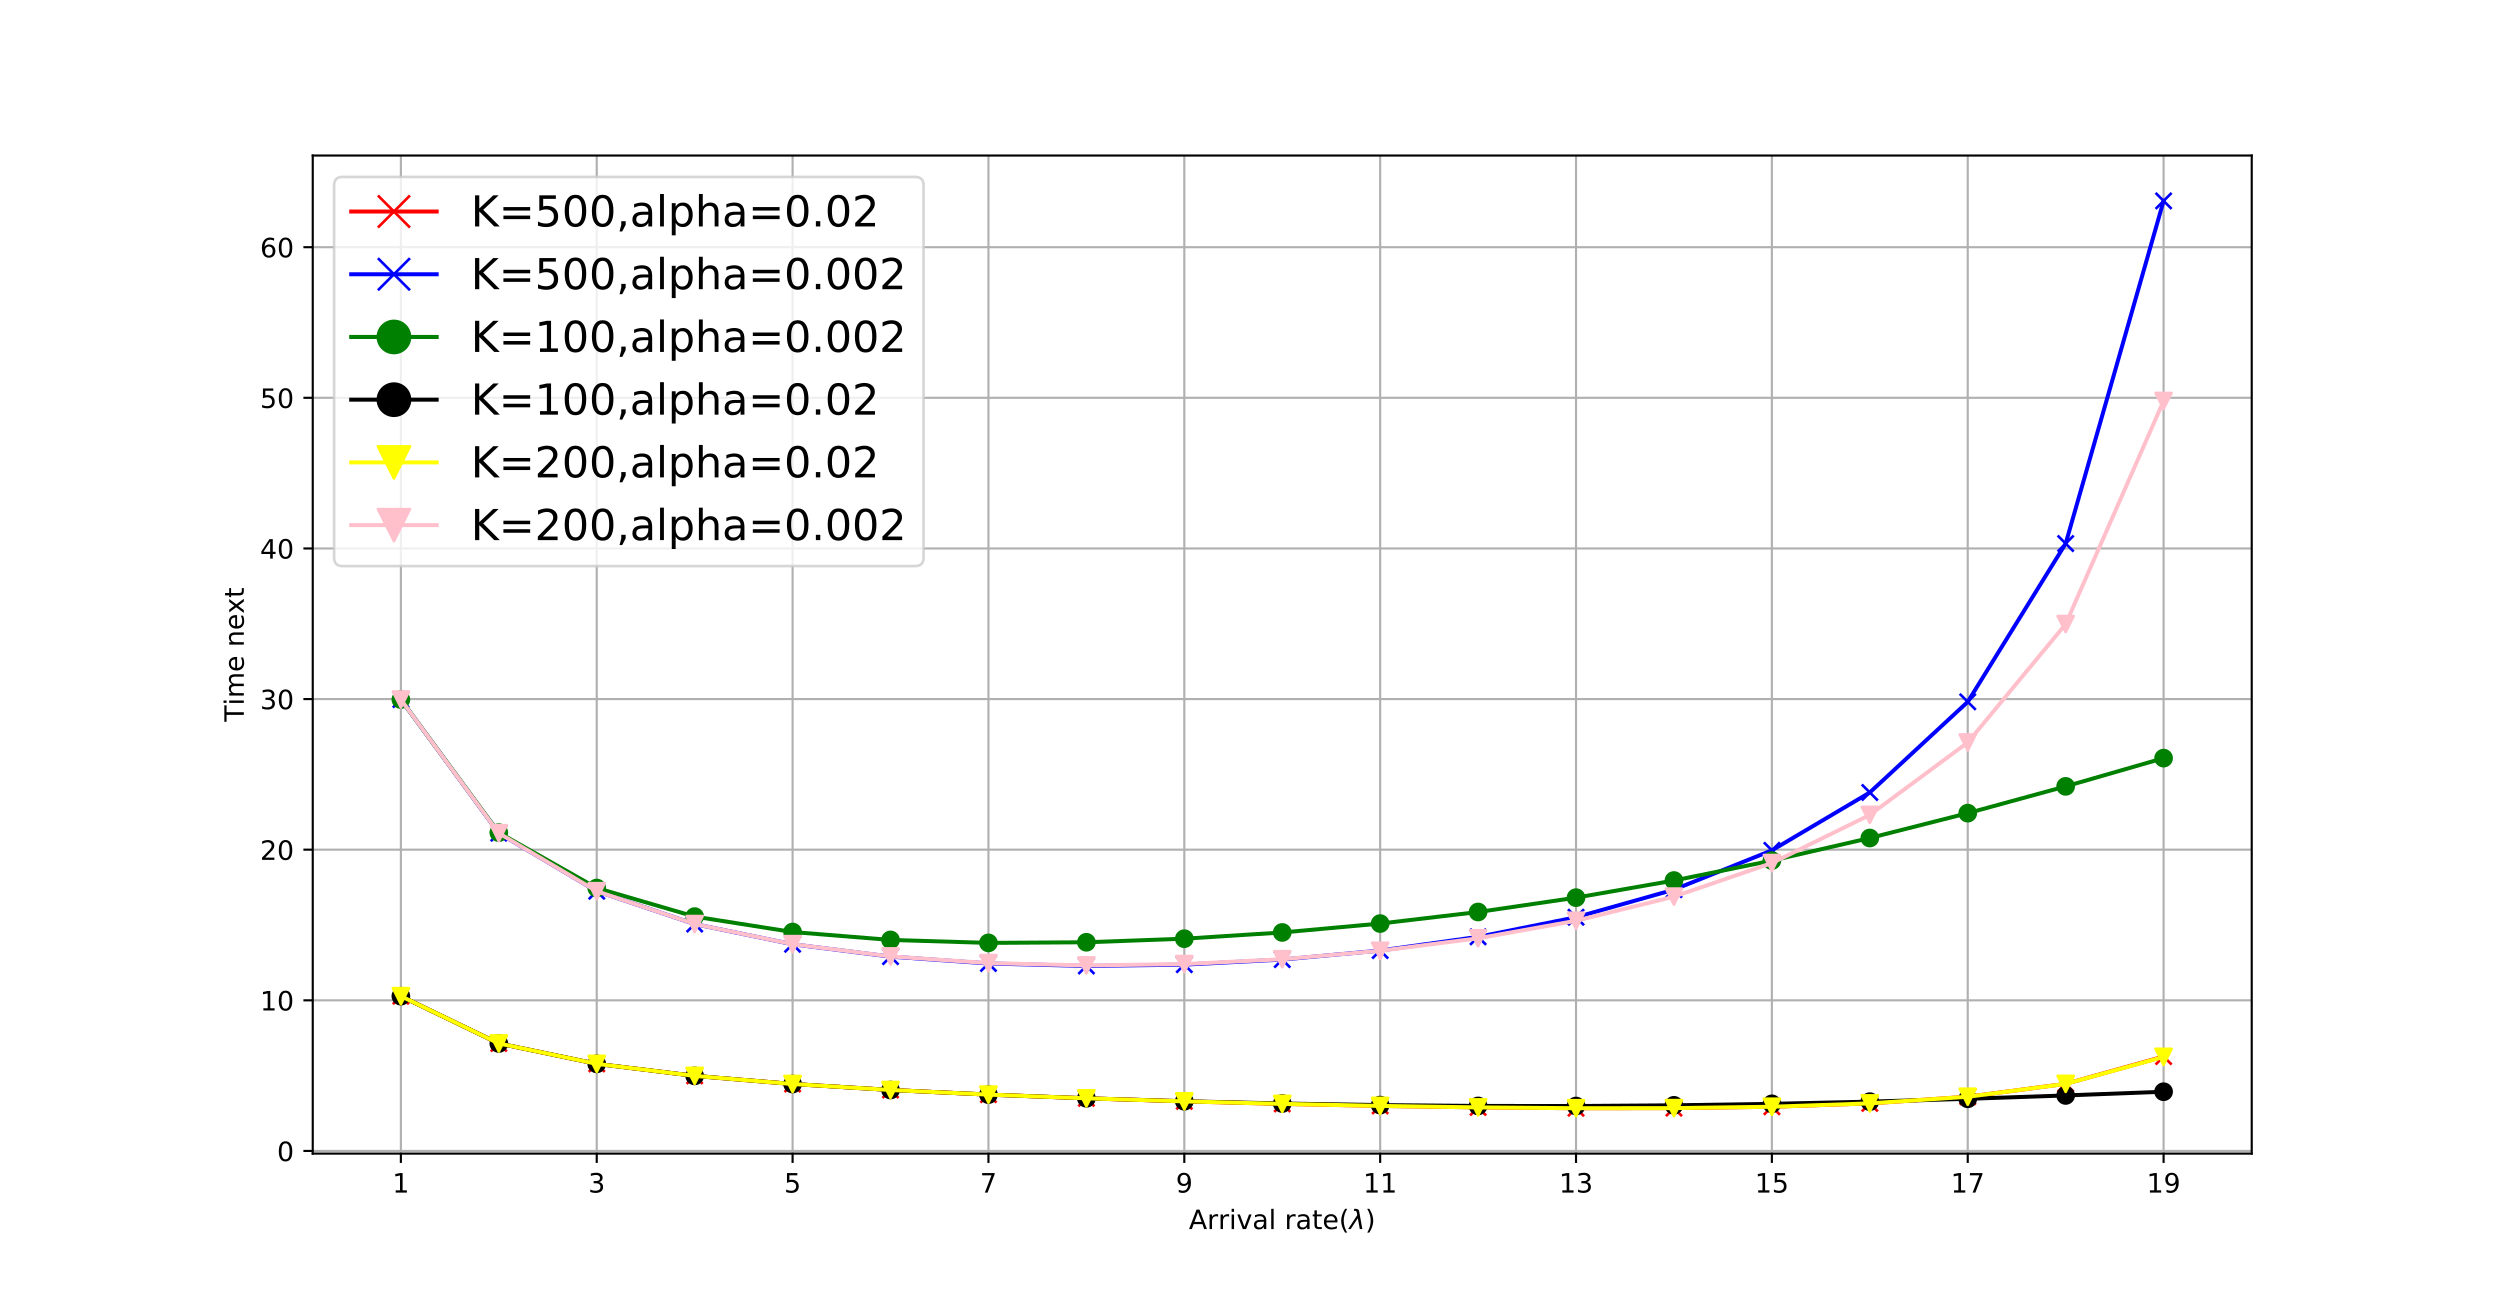 <?xml version="1.0" encoding="utf-8" standalone="no"?>
<!DOCTYPE svg PUBLIC "-//W3C//DTD SVG 1.1//EN"
  "http://www.w3.org/Graphics/SVG/1.1/DTD/svg11.dtd">
<!-- Created with matplotlib (http://matplotlib.org/) -->
<svg height="485pt" version="1.1" viewBox="0 0 936 485" width="936pt" xmlns="http://www.w3.org/2000/svg" xmlns:xlink="http://www.w3.org/1999/xlink">
 <defs>
  <style type="text/css">
*{stroke-linecap:butt;stroke-linejoin:round;}
  </style>
 </defs>
 <g id="figure_1">
  <g id="patch_1">
   <path d="M 0 485.28 
L 936.72 485.28 
L 936.72 0 
L 0 0 
z
" style="fill:#ffffff;"/>
  </g>
  <g id="axes_1">
   <g id="patch_2">
    <path d="M 117.09 431.899 
L 843.048 431.899 
L 843.048 58.234 
L 117.09 58.234 
z
" style="fill:#ffffff;"/>
   </g>
   <g id="matplotlib.axis_1">
    <g id="xtick_1">
     <g id="line2d_1">
      <path clip-path="url(#pef95e9bbbb)" d="M 150.088 431.899 
L 150.088 58.234 
" style="fill:none;stroke:#b0b0b0;stroke-linecap:square;stroke-width:0.8;"/>
     </g>
     <g id="line2d_2">
      <defs>
       <path d="M 0 0 
L 0 3.5 
" id="m53b5aa5201" style="stroke:#000000;stroke-width:0.8;"/>
      </defs>
      <g>
       <use style="stroke:#000000;stroke-width:0.8;" x="150.088" xlink:href="#m53b5aa5201" y="431.899"/>
      </g>
     </g>
     <g id="text_1">
      <!-- 1 -->
      <defs>
       <path d="M 12.406 8.297 
L 28.516 8.297 
L 28.516 63.922 
L 10.984 60.406 
L 10.984 69.391 
L 28.422 72.906 
L 38.281 72.906 
L 38.281 8.297 
L 54.391 8.297 
L 54.391 0 
L 12.406 0 
z
" id="DejaVuSans-31"/>
      </defs>
      <g transform="translate(146.907 446.498)scale(0.1 -0.1)">
       <use xlink:href="#DejaVuSans-31"/>
      </g>
     </g>
    </g>
    <g id="xtick_2">
     <g id="line2d_3">
      <path clip-path="url(#pef95e9bbbb)" d="M 223.417 431.899 
L 223.417 58.234 
" style="fill:none;stroke:#b0b0b0;stroke-linecap:square;stroke-width:0.8;"/>
     </g>
     <g id="line2d_4">
      <g>
       <use style="stroke:#000000;stroke-width:0.8;" x="223.417" xlink:href="#m53b5aa5201" y="431.899"/>
      </g>
     </g>
     <g id="text_2">
      <!-- 3 -->
      <defs>
       <path d="M 40.578 39.312 
Q 47.656 37.797 51.625 33 
Q 55.609 28.219 55.609 21.188 
Q 55.609 10.406 48.188 4.484 
Q 40.766 -1.422 27.094 -1.422 
Q 22.516 -1.422 17.656 -0.516 
Q 12.797 0.391 7.625 2.203 
L 7.625 11.719 
Q 11.719 9.328 16.594 8.109 
Q 21.484 6.891 26.812 6.891 
Q 36.078 6.891 40.938 10.547 
Q 45.797 14.203 45.797 21.188 
Q 45.797 27.641 41.281 31.266 
Q 36.766 34.906 28.719 34.906 
L 20.219 34.906 
L 20.219 43.016 
L 29.109 43.016 
Q 36.375 43.016 40.234 45.922 
Q 44.094 48.828 44.094 54.297 
Q 44.094 59.906 40.109 62.906 
Q 36.141 65.922 28.719 65.922 
Q 24.656 65.922 20.016 65.031 
Q 15.375 64.156 9.812 62.312 
L 9.812 71.094 
Q 15.438 72.656 20.344 73.438 
Q 25.25 74.219 29.594 74.219 
Q 40.828 74.219 47.359 69.109 
Q 53.906 64.016 53.906 55.328 
Q 53.906 49.266 50.438 45.094 
Q 46.969 40.922 40.578 39.312 
" id="DejaVuSans-33"/>
      </defs>
      <g transform="translate(220.236 446.498)scale(0.1 -0.1)">
       <use xlink:href="#DejaVuSans-33"/>
      </g>
     </g>
    </g>
    <g id="xtick_3">
     <g id="line2d_5">
      <path clip-path="url(#pef95e9bbbb)" d="M 296.746 431.899 
L 296.746 58.234 
" style="fill:none;stroke:#b0b0b0;stroke-linecap:square;stroke-width:0.8;"/>
     </g>
     <g id="line2d_6">
      <g>
       <use style="stroke:#000000;stroke-width:0.8;" x="296.746" xlink:href="#m53b5aa5201" y="431.899"/>
      </g>
     </g>
     <g id="text_3">
      <!-- 5 -->
      <defs>
       <path d="M 10.797 72.906 
L 49.516 72.906 
L 49.516 64.594 
L 19.828 64.594 
L 19.828 46.734 
Q 21.969 47.469 24.109 47.828 
Q 26.266 48.188 28.422 48.188 
Q 40.625 48.188 47.75 41.5 
Q 54.891 34.812 54.891 23.391 
Q 54.891 11.625 47.562 5.094 
Q 40.234 -1.422 26.906 -1.422 
Q 22.312 -1.422 17.547 -0.641 
Q 12.797 0.141 7.719 1.703 
L 7.719 11.625 
Q 12.109 9.234 16.797 8.062 
Q 21.484 6.891 26.703 6.891 
Q 35.156 6.891 40.078 11.328 
Q 45.016 15.766 45.016 23.391 
Q 45.016 31 40.078 35.438 
Q 35.156 39.891 26.703 39.891 
Q 22.75 39.891 18.812 39.016 
Q 14.891 38.141 10.797 36.281 
z
" id="DejaVuSans-35"/>
      </defs>
      <g transform="translate(293.565 446.498)scale(0.1 -0.1)">
       <use xlink:href="#DejaVuSans-35"/>
      </g>
     </g>
    </g>
    <g id="xtick_4">
     <g id="line2d_7">
      <path clip-path="url(#pef95e9bbbb)" d="M 370.075 431.899 
L 370.075 58.234 
" style="fill:none;stroke:#b0b0b0;stroke-linecap:square;stroke-width:0.8;"/>
     </g>
     <g id="line2d_8">
      <g>
       <use style="stroke:#000000;stroke-width:0.8;" x="370.075" xlink:href="#m53b5aa5201" y="431.899"/>
      </g>
     </g>
     <g id="text_4">
      <!-- 7 -->
      <defs>
       <path d="M 8.203 72.906 
L 55.078 72.906 
L 55.078 68.703 
L 28.609 0 
L 18.312 0 
L 43.219 64.594 
L 8.203 64.594 
z
" id="DejaVuSans-37"/>
      </defs>
      <g transform="translate(366.894 446.498)scale(0.1 -0.1)">
       <use xlink:href="#DejaVuSans-37"/>
      </g>
     </g>
    </g>
    <g id="xtick_5">
     <g id="line2d_9">
      <path clip-path="url(#pef95e9bbbb)" d="M 443.404 431.899 
L 443.404 58.234 
" style="fill:none;stroke:#b0b0b0;stroke-linecap:square;stroke-width:0.8;"/>
     </g>
     <g id="line2d_10">
      <g>
       <use style="stroke:#000000;stroke-width:0.8;" x="443.404" xlink:href="#m53b5aa5201" y="431.899"/>
      </g>
     </g>
     <g id="text_5">
      <!-- 9 -->
      <defs>
       <path d="M 10.984 1.516 
L 10.984 10.5 
Q 14.703 8.734 18.5 7.812 
Q 22.312 6.891 25.984 6.891 
Q 35.75 6.891 40.891 13.453 
Q 46.047 20.016 46.781 33.406 
Q 43.953 29.203 39.594 26.953 
Q 35.25 24.703 29.984 24.703 
Q 19.047 24.703 12.672 31.312 
Q 6.297 37.938 6.297 49.422 
Q 6.297 60.641 12.938 67.422 
Q 19.578 74.219 30.609 74.219 
Q 43.266 74.219 49.922 64.516 
Q 56.594 54.828 56.594 36.375 
Q 56.594 19.141 48.406 8.859 
Q 40.234 -1.422 26.422 -1.422 
Q 22.703 -1.422 18.891 -0.688 
Q 15.094 0.047 10.984 1.516 
M 30.609 32.422 
Q 37.25 32.422 41.125 36.953 
Q 45.016 41.5 45.016 49.422 
Q 45.016 57.281 41.125 61.844 
Q 37.25 66.406 30.609 66.406 
Q 23.969 66.406 20.094 61.844 
Q 16.219 57.281 16.219 49.422 
Q 16.219 41.5 20.094 36.953 
Q 23.969 32.422 30.609 32.422 
" id="DejaVuSans-39"/>
      </defs>
      <g transform="translate(440.223 446.498)scale(0.1 -0.1)">
       <use xlink:href="#DejaVuSans-39"/>
      </g>
     </g>
    </g>
    <g id="xtick_6">
     <g id="line2d_11">
      <path clip-path="url(#pef95e9bbbb)" d="M 516.734 431.899 
L 516.734 58.234 
" style="fill:none;stroke:#b0b0b0;stroke-linecap:square;stroke-width:0.8;"/>
     </g>
     <g id="line2d_12">
      <g>
       <use style="stroke:#000000;stroke-width:0.8;" x="516.734" xlink:href="#m53b5aa5201" y="431.899"/>
      </g>
     </g>
     <g id="text_6">
      <!-- 11 -->
      <g transform="translate(510.371 446.498)scale(0.1 -0.1)">
       <use xlink:href="#DejaVuSans-31"/>
       <use x="63.623" xlink:href="#DejaVuSans-31"/>
      </g>
     </g>
    </g>
    <g id="xtick_7">
     <g id="line2d_13">
      <path clip-path="url(#pef95e9bbbb)" d="M 590.063 431.899 
L 590.063 58.234 
" style="fill:none;stroke:#b0b0b0;stroke-linecap:square;stroke-width:0.8;"/>
     </g>
     <g id="line2d_14">
      <g>
       <use style="stroke:#000000;stroke-width:0.8;" x="590.063" xlink:href="#m53b5aa5201" y="431.899"/>
      </g>
     </g>
     <g id="text_7">
      <!-- 13 -->
      <g transform="translate(583.7 446.498)scale(0.1 -0.1)">
       <use xlink:href="#DejaVuSans-31"/>
       <use x="63.623" xlink:href="#DejaVuSans-33"/>
      </g>
     </g>
    </g>
    <g id="xtick_8">
     <g id="line2d_15">
      <path clip-path="url(#pef95e9bbbb)" d="M 663.392 431.899 
L 663.392 58.234 
" style="fill:none;stroke:#b0b0b0;stroke-linecap:square;stroke-width:0.8;"/>
     </g>
     <g id="line2d_16">
      <g>
       <use style="stroke:#000000;stroke-width:0.8;" x="663.392" xlink:href="#m53b5aa5201" y="431.899"/>
      </g>
     </g>
     <g id="text_8">
      <!-- 15 -->
      <g transform="translate(657.029 446.498)scale(0.1 -0.1)">
       <use xlink:href="#DejaVuSans-31"/>
       <use x="63.623" xlink:href="#DejaVuSans-35"/>
      </g>
     </g>
    </g>
    <g id="xtick_9">
     <g id="line2d_17">
      <path clip-path="url(#pef95e9bbbb)" d="M 736.721 431.899 
L 736.721 58.234 
" style="fill:none;stroke:#b0b0b0;stroke-linecap:square;stroke-width:0.8;"/>
     </g>
     <g id="line2d_18">
      <g>
       <use style="stroke:#000000;stroke-width:0.8;" x="736.721" xlink:href="#m53b5aa5201" y="431.899"/>
      </g>
     </g>
     <g id="text_9">
      <!-- 17 -->
      <g transform="translate(730.358 446.498)scale(0.1 -0.1)">
       <use xlink:href="#DejaVuSans-31"/>
       <use x="63.623" xlink:href="#DejaVuSans-37"/>
      </g>
     </g>
    </g>
    <g id="xtick_10">
     <g id="line2d_19">
      <path clip-path="url(#pef95e9bbbb)" d="M 810.05 431.899 
L 810.05 58.234 
" style="fill:none;stroke:#b0b0b0;stroke-linecap:square;stroke-width:0.8;"/>
     </g>
     <g id="line2d_20">
      <g>
       <use style="stroke:#000000;stroke-width:0.8;" x="810.05" xlink:href="#m53b5aa5201" y="431.899"/>
      </g>
     </g>
     <g id="text_10">
      <!-- 19 -->
      <g transform="translate(803.687 446.498)scale(0.1 -0.1)">
       <use xlink:href="#DejaVuSans-31"/>
       <use x="63.623" xlink:href="#DejaVuSans-39"/>
      </g>
     </g>
    </g>
    <g id="text_11">
     <!-- Arrival rate($\lambda$) -->
     <defs>
      <path d="M 34.188 63.188 
L 20.797 26.906 
L 47.609 26.906 
z
M 28.609 72.906 
L 39.797 72.906 
L 67.578 0 
L 57.328 0 
L 50.688 18.703 
L 17.828 18.703 
L 11.188 0 
L 0.781 0 
z
" id="DejaVuSans-41"/>
      <path d="M 41.109 46.297 
Q 39.594 47.172 37.812 47.578 
Q 36.031 48 33.891 48 
Q 26.266 48 22.188 43.047 
Q 18.109 38.094 18.109 28.812 
L 18.109 0 
L 9.078 0 
L 9.078 54.688 
L 18.109 54.688 
L 18.109 46.188 
Q 20.953 51.172 25.484 53.578 
Q 30.031 56 36.531 56 
Q 37.453 56 38.578 55.875 
Q 39.703 55.766 41.062 55.516 
z
" id="DejaVuSans-72"/>
      <path d="M 9.422 54.688 
L 18.406 54.688 
L 18.406 0 
L 9.422 0 
z
M 9.422 75.984 
L 18.406 75.984 
L 18.406 64.594 
L 9.422 64.594 
z
" id="DejaVuSans-69"/>
      <path d="M 2.984 54.688 
L 12.5 54.688 
L 29.594 8.797 
L 46.688 54.688 
L 56.203 54.688 
L 35.688 0 
L 23.484 0 
z
" id="DejaVuSans-76"/>
      <path d="M 34.281 27.484 
Q 23.391 27.484 19.188 25 
Q 14.984 22.516 14.984 16.5 
Q 14.984 11.719 18.141 8.906 
Q 21.297 6.109 26.703 6.109 
Q 34.188 6.109 38.703 11.406 
Q 43.219 16.703 43.219 25.484 
L 43.219 27.484 
z
M 52.203 31.203 
L 52.203 0 
L 43.219 0 
L 43.219 8.297 
Q 40.141 3.328 35.547 0.953 
Q 30.953 -1.422 24.312 -1.422 
Q 15.922 -1.422 10.953 3.297 
Q 6 8.016 6 15.922 
Q 6 25.141 12.172 29.828 
Q 18.359 34.516 30.609 34.516 
L 43.219 34.516 
L 43.219 35.406 
Q 43.219 41.609 39.141 45 
Q 35.062 48.391 27.688 48.391 
Q 23 48.391 18.547 47.266 
Q 14.109 46.141 10.016 43.891 
L 10.016 52.203 
Q 14.938 54.109 19.578 55.047 
Q 24.219 56 28.609 56 
Q 40.484 56 46.344 49.844 
Q 52.203 43.703 52.203 31.203 
" id="DejaVuSans-61"/>
      <path d="M 9.422 75.984 
L 18.406 75.984 
L 18.406 0 
L 9.422 0 
z
" id="DejaVuSans-6c"/>
      <path id="DejaVuSans-20"/>
      <path d="M 18.312 70.219 
L 18.312 54.688 
L 36.812 54.688 
L 36.812 47.703 
L 18.312 47.703 
L 18.312 18.016 
Q 18.312 11.328 20.141 9.422 
Q 21.969 7.516 27.594 7.516 
L 36.812 7.516 
L 36.812 0 
L 27.594 0 
Q 17.188 0 13.234 3.875 
Q 9.281 7.766 9.281 18.016 
L 9.281 47.703 
L 2.688 47.703 
L 2.688 54.688 
L 9.281 54.688 
L 9.281 70.219 
z
" id="DejaVuSans-74"/>
      <path d="M 56.203 29.594 
L 56.203 25.203 
L 14.891 25.203 
Q 15.484 15.922 20.484 11.062 
Q 25.484 6.203 34.422 6.203 
Q 39.594 6.203 44.453 7.469 
Q 49.312 8.734 54.109 11.281 
L 54.109 2.781 
Q 49.266 0.734 44.188 -0.344 
Q 39.109 -1.422 33.891 -1.422 
Q 20.797 -1.422 13.156 6.188 
Q 5.516 13.812 5.516 26.812 
Q 5.516 40.234 12.766 48.109 
Q 20.016 56 32.328 56 
Q 43.359 56 49.781 48.891 
Q 56.203 41.797 56.203 29.594 
M 47.219 32.234 
Q 47.125 39.594 43.094 43.984 
Q 39.062 48.391 32.422 48.391 
Q 24.906 48.391 20.391 44.141 
Q 15.875 39.891 15.188 32.172 
z
" id="DejaVuSans-65"/>
      <path d="M 31 75.875 
Q 24.469 64.656 21.281 53.656 
Q 18.109 42.672 18.109 31.391 
Q 18.109 20.125 21.312 9.062 
Q 24.516 -2 31 -13.188 
L 23.188 -13.188 
Q 15.875 -1.703 12.234 9.375 
Q 8.594 20.453 8.594 31.391 
Q 8.594 42.281 12.203 53.312 
Q 15.828 64.359 23.188 75.875 
z
" id="DejaVuSans-28"/>
      <path d="M 36.719 67.438 
L 48.828 0 
L 39.312 0 
L 31.844 40.438 
L 5.125 0 
L -4.391 0 
L 29.734 52.438 
L 28.031 62.109 
Q 26.953 68.266 21.734 68.266 
L 17.047 68.266 
L 18.5 75.984 
L 24.219 75.875 
Q 35.203 75.734 36.719 67.438 
" id="DejaVuSans-Oblique-3bb"/>
      <path d="M 8.016 75.875 
L 15.828 75.875 
Q 23.141 64.359 26.781 53.312 
Q 30.422 42.281 30.422 31.391 
Q 30.422 20.453 26.781 9.375 
Q 23.141 -1.703 15.828 -13.188 
L 8.016 -13.188 
Q 14.5 -2 17.703 9.062 
Q 20.906 20.125 20.906 31.391 
Q 20.906 42.672 17.703 53.656 
Q 14.5 64.656 8.016 75.875 
" id="DejaVuSans-29"/>
     </defs>
     <g transform="translate(445.119 460.176)scale(0.1 -0.1)">
      <use transform="translate(0 0.016)" xlink:href="#DejaVuSans-41"/>
      <use transform="translate(68.408 0.016)" xlink:href="#DejaVuSans-72"/>
      <use transform="translate(109.521 0.016)" xlink:href="#DejaVuSans-72"/>
      <use transform="translate(150.635 0.016)" xlink:href="#DejaVuSans-69"/>
      <use transform="translate(178.418 0.016)" xlink:href="#DejaVuSans-76"/>
      <use transform="translate(237.598 0.016)" xlink:href="#DejaVuSans-61"/>
      <use transform="translate(298.877 0.016)" xlink:href="#DejaVuSans-6c"/>
      <use transform="translate(326.66 0.016)" xlink:href="#DejaVuSans-20"/>
      <use transform="translate(358.447 0.016)" xlink:href="#DejaVuSans-72"/>
      <use transform="translate(399.561 0.016)" xlink:href="#DejaVuSans-61"/>
      <use transform="translate(460.84 0.016)" xlink:href="#DejaVuSans-74"/>
      <use transform="translate(500.049 0.016)" xlink:href="#DejaVuSans-65"/>
      <use transform="translate(561.572 0.016)" xlink:href="#DejaVuSans-28"/>
      <use transform="translate(600.586 0.016)" xlink:href="#DejaVuSans-Oblique-3bb"/>
      <use transform="translate(659.766 0.016)" xlink:href="#DejaVuSans-29"/>
     </g>
    </g>
   </g>
   <g id="matplotlib.axis_2">
    <g id="ytick_1">
     <g id="line2d_21">
      <path clip-path="url(#pef95e9bbbb)" d="M 117.09 430.916 
L 843.048 430.916 
" style="fill:none;stroke:#b0b0b0;stroke-linecap:square;stroke-width:0.8;"/>
     </g>
     <g id="line2d_22">
      <defs>
       <path d="M 0 0 
L -3.5 0 
" id="m738fae4b55" style="stroke:#000000;stroke-width:0.8;"/>
      </defs>
      <g>
       <use style="stroke:#000000;stroke-width:0.8;" x="117.09" xlink:href="#m738fae4b55" y="430.916"/>
      </g>
     </g>
     <g id="text_12">
      <!-- 0 -->
      <defs>
       <path d="M 31.781 66.406 
Q 24.172 66.406 20.328 58.906 
Q 16.5 51.422 16.5 36.375 
Q 16.5 21.391 20.328 13.891 
Q 24.172 6.391 31.781 6.391 
Q 39.453 6.391 43.281 13.891 
Q 47.125 21.391 47.125 36.375 
Q 47.125 51.422 43.281 58.906 
Q 39.453 66.406 31.781 66.406 
M 31.781 74.219 
Q 44.047 74.219 50.516 64.516 
Q 56.984 54.828 56.984 36.375 
Q 56.984 17.969 50.516 8.266 
Q 44.047 -1.422 31.781 -1.422 
Q 19.531 -1.422 13.062 8.266 
Q 6.594 17.969 6.594 36.375 
Q 6.594 54.828 13.062 64.516 
Q 19.531 74.219 31.781 74.219 
" id="DejaVuSans-30"/>
      </defs>
      <g transform="translate(103.728 434.715)scale(0.1 -0.1)">
       <use xlink:href="#DejaVuSans-30"/>
      </g>
     </g>
    </g>
    <g id="ytick_2">
     <g id="line2d_23">
      <path clip-path="url(#pef95e9bbbb)" d="M 117.09 374.521 
L 843.048 374.521 
" style="fill:none;stroke:#b0b0b0;stroke-linecap:square;stroke-width:0.8;"/>
     </g>
     <g id="line2d_24">
      <g>
       <use style="stroke:#000000;stroke-width:0.8;" x="117.09" xlink:href="#m738fae4b55" y="374.521"/>
      </g>
     </g>
     <g id="text_13">
      <!-- 10 -->
      <g transform="translate(97.365 378.321)scale(0.1 -0.1)">
       <use xlink:href="#DejaVuSans-31"/>
       <use x="63.623" xlink:href="#DejaVuSans-30"/>
      </g>
     </g>
    </g>
    <g id="ytick_3">
     <g id="line2d_25">
      <path clip-path="url(#pef95e9bbbb)" d="M 117.09 318.126 
L 843.048 318.126 
" style="fill:none;stroke:#b0b0b0;stroke-linecap:square;stroke-width:0.8;"/>
     </g>
     <g id="line2d_26">
      <g>
       <use style="stroke:#000000;stroke-width:0.8;" x="117.09" xlink:href="#m738fae4b55" y="318.126"/>
      </g>
     </g>
     <g id="text_14">
      <!-- 20 -->
      <defs>
       <path d="M 19.188 8.297 
L 53.609 8.297 
L 53.609 0 
L 7.328 0 
L 7.328 8.297 
Q 12.938 14.109 22.625 23.891 
Q 32.328 33.688 34.812 36.531 
Q 39.547 41.844 41.422 45.531 
Q 43.312 49.219 43.312 52.781 
Q 43.312 58.594 39.234 62.25 
Q 35.156 65.922 28.609 65.922 
Q 23.969 65.922 18.812 64.312 
Q 13.672 62.703 7.812 59.422 
L 7.812 69.391 
Q 13.766 71.781 18.938 73 
Q 24.125 74.219 28.422 74.219 
Q 39.75 74.219 46.484 68.547 
Q 53.219 62.891 53.219 53.422 
Q 53.219 48.922 51.531 44.891 
Q 49.859 40.875 45.406 35.406 
Q 44.188 33.984 37.641 27.219 
Q 31.109 20.453 19.188 8.297 
" id="DejaVuSans-32"/>
      </defs>
      <g transform="translate(97.365 321.926)scale(0.1 -0.1)">
       <use xlink:href="#DejaVuSans-32"/>
       <use x="63.623" xlink:href="#DejaVuSans-30"/>
      </g>
     </g>
    </g>
    <g id="ytick_4">
     <g id="line2d_27">
      <path clip-path="url(#pef95e9bbbb)" d="M 117.09 261.732 
L 843.048 261.732 
" style="fill:none;stroke:#b0b0b0;stroke-linecap:square;stroke-width:0.8;"/>
     </g>
     <g id="line2d_28">
      <g>
       <use style="stroke:#000000;stroke-width:0.8;" x="117.09" xlink:href="#m738fae4b55" y="261.732"/>
      </g>
     </g>
     <g id="text_15">
      <!-- 30 -->
      <g transform="translate(97.365 265.531)scale(0.1 -0.1)">
       <use xlink:href="#DejaVuSans-33"/>
       <use x="63.623" xlink:href="#DejaVuSans-30"/>
      </g>
     </g>
    </g>
    <g id="ytick_5">
     <g id="line2d_29">
      <path clip-path="url(#pef95e9bbbb)" d="M 117.09 205.337 
L 843.048 205.337 
" style="fill:none;stroke:#b0b0b0;stroke-linecap:square;stroke-width:0.8;"/>
     </g>
     <g id="line2d_30">
      <g>
       <use style="stroke:#000000;stroke-width:0.8;" x="117.09" xlink:href="#m738fae4b55" y="205.337"/>
      </g>
     </g>
     <g id="text_16">
      <!-- 40 -->
      <defs>
       <path d="M 37.797 64.312 
L 12.891 25.391 
L 37.797 25.391 
z
M 35.203 72.906 
L 47.609 72.906 
L 47.609 25.391 
L 58.016 25.391 
L 58.016 17.188 
L 47.609 17.188 
L 47.609 0 
L 37.797 0 
L 37.797 17.188 
L 4.891 17.188 
L 4.891 26.703 
z
" id="DejaVuSans-34"/>
      </defs>
      <g transform="translate(97.365 209.136)scale(0.1 -0.1)">
       <use xlink:href="#DejaVuSans-34"/>
       <use x="63.623" xlink:href="#DejaVuSans-30"/>
      </g>
     </g>
    </g>
    <g id="ytick_6">
     <g id="line2d_31">
      <path clip-path="url(#pef95e9bbbb)" d="M 117.09 148.942 
L 843.048 148.942 
" style="fill:none;stroke:#b0b0b0;stroke-linecap:square;stroke-width:0.8;"/>
     </g>
     <g id="line2d_32">
      <g>
       <use style="stroke:#000000;stroke-width:0.8;" x="117.09" xlink:href="#m738fae4b55" y="148.942"/>
      </g>
     </g>
     <g id="text_17">
      <!-- 50 -->
      <g transform="translate(97.365 152.741)scale(0.1 -0.1)">
       <use xlink:href="#DejaVuSans-35"/>
       <use x="63.623" xlink:href="#DejaVuSans-30"/>
      </g>
     </g>
    </g>
    <g id="ytick_7">
     <g id="line2d_33">
      <path clip-path="url(#pef95e9bbbb)" d="M 117.09 92.547 
L 843.048 92.547 
" style="fill:none;stroke:#b0b0b0;stroke-linecap:square;stroke-width:0.8;"/>
     </g>
     <g id="line2d_34">
      <g>
       <use style="stroke:#000000;stroke-width:0.8;" x="117.09" xlink:href="#m738fae4b55" y="92.547"/>
      </g>
     </g>
     <g id="text_18">
      <!-- 60 -->
      <defs>
       <path d="M 33.016 40.375 
Q 26.375 40.375 22.484 35.828 
Q 18.609 31.297 18.609 23.391 
Q 18.609 15.531 22.484 10.953 
Q 26.375 6.391 33.016 6.391 
Q 39.656 6.391 43.531 10.953 
Q 47.406 15.531 47.406 23.391 
Q 47.406 31.297 43.531 35.828 
Q 39.656 40.375 33.016 40.375 
M 52.594 71.297 
L 52.594 62.312 
Q 48.875 64.062 45.094 64.984 
Q 41.312 65.922 37.594 65.922 
Q 27.828 65.922 22.672 59.328 
Q 17.531 52.734 16.797 39.406 
Q 19.672 43.656 24.016 45.922 
Q 28.375 48.188 33.594 48.188 
Q 44.578 48.188 50.953 41.516 
Q 57.328 34.859 57.328 23.391 
Q 57.328 12.156 50.688 5.359 
Q 44.047 -1.422 33.016 -1.422 
Q 20.359 -1.422 13.672 8.266 
Q 6.984 17.969 6.984 36.375 
Q 6.984 53.656 15.188 63.938 
Q 23.391 74.219 37.203 74.219 
Q 40.922 74.219 44.703 73.484 
Q 48.484 72.75 52.594 71.297 
" id="DejaVuSans-36"/>
      </defs>
      <g transform="translate(97.365 96.346)scale(0.1 -0.1)">
       <use xlink:href="#DejaVuSans-36"/>
       <use x="63.623" xlink:href="#DejaVuSans-30"/>
      </g>
     </g>
    </g>
    <g id="text_19">
     <!-- Time next -->
     <defs>
      <path d="M -0.297 72.906 
L 61.375 72.906 
L 61.375 64.594 
L 35.5 64.594 
L 35.5 0 
L 25.594 0 
L 25.594 64.594 
L -0.297 64.594 
z
" id="DejaVuSans-54"/>
      <path d="M 52 44.188 
Q 55.375 50.25 60.062 53.125 
Q 64.75 56 71.094 56 
Q 79.641 56 84.281 50.016 
Q 88.922 44.047 88.922 33.016 
L 88.922 0 
L 79.891 0 
L 79.891 32.719 
Q 79.891 40.578 77.094 44.375 
Q 74.312 48.188 68.609 48.188 
Q 61.625 48.188 57.562 43.547 
Q 53.516 38.922 53.516 30.906 
L 53.516 0 
L 44.484 0 
L 44.484 32.719 
Q 44.484 40.625 41.703 44.406 
Q 38.922 48.188 33.109 48.188 
Q 26.219 48.188 22.156 43.531 
Q 18.109 38.875 18.109 30.906 
L 18.109 0 
L 9.078 0 
L 9.078 54.688 
L 18.109 54.688 
L 18.109 46.188 
Q 21.188 51.219 25.484 53.609 
Q 29.781 56 35.688 56 
Q 41.656 56 45.828 52.969 
Q 50 49.953 52 44.188 
" id="DejaVuSans-6d"/>
      <path d="M 54.891 33.016 
L 54.891 0 
L 45.906 0 
L 45.906 32.719 
Q 45.906 40.484 42.875 44.328 
Q 39.844 48.188 33.797 48.188 
Q 26.516 48.188 22.312 43.547 
Q 18.109 38.922 18.109 30.906 
L 18.109 0 
L 9.078 0 
L 9.078 54.688 
L 18.109 54.688 
L 18.109 46.188 
Q 21.344 51.125 25.703 53.562 
Q 30.078 56 35.797 56 
Q 45.219 56 50.047 50.172 
Q 54.891 44.344 54.891 33.016 
" id="DejaVuSans-6e"/>
      <path d="M 54.891 54.688 
L 35.109 28.078 
L 55.906 0 
L 45.312 0 
L 29.391 21.484 
L 13.484 0 
L 2.875 0 
L 24.125 28.609 
L 4.688 54.688 
L 15.281 54.688 
L 29.781 35.203 
L 44.281 54.688 
z
" id="DejaVuSans-78"/>
     </defs>
     <g transform="translate(91.285 270.207)rotate(-90)scale(0.1 -0.1)">
      <use xlink:href="#DejaVuSans-54"/>
      <use x="61.037" xlink:href="#DejaVuSans-69"/>
      <use x="88.82" xlink:href="#DejaVuSans-6d"/>
      <use x="186.232" xlink:href="#DejaVuSans-65"/>
      <use x="247.756" xlink:href="#DejaVuSans-20"/>
      <use x="279.543" xlink:href="#DejaVuSans-6e"/>
      <use x="342.922" xlink:href="#DejaVuSans-65"/>
      <use x="404.43" xlink:href="#DejaVuSans-78"/>
      <use x="463.609" xlink:href="#DejaVuSans-74"/>
     </g>
    </g>
   </g>
   <g id="line2d_35">
    <path clip-path="url(#pef95e9bbbb)" d="M 150.088 372.97 
L 186.753 390.673 
L 223.417 398.314 
L 260.082 402.812 
L 296.746 405.857 
L 333.411 408.093 
L 370.075 409.824 
L 406.74 411.213 
L 443.404 412.354 
L 480.069 413.296 
L 516.734 414.053 
L 553.398 414.609 
L 590.063 414.914 
L 626.727 414.882 
L 663.392 414.366 
L 700.056 413.11 
L 736.721 410.618 
L 773.385 405.785 
L 810.05 395.572 
" style="fill:none;stroke:#ff0000;stroke-linecap:square;stroke-width:1.5;"/>
    <defs>
     <path d="M -3 3 
L 3 -3 
M -3 -3 
L 3 3 
" id="m4333f0a864" style="stroke:#ff0000;"/>
    </defs>
    <g clip-path="url(#pef95e9bbbb)">
     <use style="fill:#ff0000;stroke:#ff0000;" x="150.088" xlink:href="#m4333f0a864" y="372.97"/>
     <use style="fill:#ff0000;stroke:#ff0000;" x="186.753" xlink:href="#m4333f0a864" y="390.673"/>
     <use style="fill:#ff0000;stroke:#ff0000;" x="223.417" xlink:href="#m4333f0a864" y="398.314"/>
     <use style="fill:#ff0000;stroke:#ff0000;" x="260.082" xlink:href="#m4333f0a864" y="402.812"/>
     <use style="fill:#ff0000;stroke:#ff0000;" x="296.746" xlink:href="#m4333f0a864" y="405.857"/>
     <use style="fill:#ff0000;stroke:#ff0000;" x="333.411" xlink:href="#m4333f0a864" y="408.093"/>
     <use style="fill:#ff0000;stroke:#ff0000;" x="370.075" xlink:href="#m4333f0a864" y="409.824"/>
     <use style="fill:#ff0000;stroke:#ff0000;" x="406.74" xlink:href="#m4333f0a864" y="411.213"/>
     <use style="fill:#ff0000;stroke:#ff0000;" x="443.404" xlink:href="#m4333f0a864" y="412.354"/>
     <use style="fill:#ff0000;stroke:#ff0000;" x="480.069" xlink:href="#m4333f0a864" y="413.296"/>
     <use style="fill:#ff0000;stroke:#ff0000;" x="516.734" xlink:href="#m4333f0a864" y="414.053"/>
     <use style="fill:#ff0000;stroke:#ff0000;" x="553.398" xlink:href="#m4333f0a864" y="414.609"/>
     <use style="fill:#ff0000;stroke:#ff0000;" x="590.063" xlink:href="#m4333f0a864" y="414.914"/>
     <use style="fill:#ff0000;stroke:#ff0000;" x="626.727" xlink:href="#m4333f0a864" y="414.882"/>
     <use style="fill:#ff0000;stroke:#ff0000;" x="663.392" xlink:href="#m4333f0a864" y="414.366"/>
     <use style="fill:#ff0000;stroke:#ff0000;" x="700.056" xlink:href="#m4333f0a864" y="413.11"/>
     <use style="fill:#ff0000;stroke:#ff0000;" x="736.721" xlink:href="#m4333f0a864" y="410.618"/>
     <use style="fill:#ff0000;stroke:#ff0000;" x="773.385" xlink:href="#m4333f0a864" y="405.785"/>
     <use style="fill:#ff0000;stroke:#ff0000;" x="810.05" xlink:href="#m4333f0a864" y="395.572"/>
    </g>
   </g>
   <g id="line2d_36">
    <path clip-path="url(#pef95e9bbbb)" d="M 150.088 261.912 
L 186.753 311.946 
L 223.417 333.676 
L 260.082 345.973 
L 296.746 353.527 
L 333.411 358.157 
L 370.075 360.722 
L 406.74 361.656 
L 443.404 361.158 
L 480.069 359.265 
L 516.734 355.881 
L 553.398 350.751 
L 590.063 343.417 
L 626.727 333.086 
L 663.392 318.374 
L 700.056 296.706 
L 736.721 262.766 
L 773.385 203.51 
L 810.05 75.218 
" style="fill:none;stroke:#0000ff;stroke-linecap:square;stroke-width:1.5;"/>
    <defs>
     <path d="M -3 3 
L 3 -3 
M -3 -3 
L 3 3 
" id="m3b9d592f2b" style="stroke:#0000ff;"/>
    </defs>
    <g clip-path="url(#pef95e9bbbb)">
     <use style="fill:#0000ff;stroke:#0000ff;" x="150.088" xlink:href="#m3b9d592f2b" y="261.912"/>
     <use style="fill:#0000ff;stroke:#0000ff;" x="186.753" xlink:href="#m3b9d592f2b" y="311.946"/>
     <use style="fill:#0000ff;stroke:#0000ff;" x="223.417" xlink:href="#m3b9d592f2b" y="333.676"/>
     <use style="fill:#0000ff;stroke:#0000ff;" x="260.082" xlink:href="#m3b9d592f2b" y="345.973"/>
     <use style="fill:#0000ff;stroke:#0000ff;" x="296.746" xlink:href="#m3b9d592f2b" y="353.527"/>
     <use style="fill:#0000ff;stroke:#0000ff;" x="333.411" xlink:href="#m3b9d592f2b" y="358.157"/>
     <use style="fill:#0000ff;stroke:#0000ff;" x="370.075" xlink:href="#m3b9d592f2b" y="360.722"/>
     <use style="fill:#0000ff;stroke:#0000ff;" x="406.74" xlink:href="#m3b9d592f2b" y="361.656"/>
     <use style="fill:#0000ff;stroke:#0000ff;" x="443.404" xlink:href="#m3b9d592f2b" y="361.158"/>
     <use style="fill:#0000ff;stroke:#0000ff;" x="480.069" xlink:href="#m3b9d592f2b" y="359.265"/>
     <use style="fill:#0000ff;stroke:#0000ff;" x="516.734" xlink:href="#m3b9d592f2b" y="355.881"/>
     <use style="fill:#0000ff;stroke:#0000ff;" x="553.398" xlink:href="#m3b9d592f2b" y="350.751"/>
     <use style="fill:#0000ff;stroke:#0000ff;" x="590.063" xlink:href="#m3b9d592f2b" y="343.417"/>
     <use style="fill:#0000ff;stroke:#0000ff;" x="626.727" xlink:href="#m3b9d592f2b" y="333.086"/>
     <use style="fill:#0000ff;stroke:#0000ff;" x="663.392" xlink:href="#m3b9d592f2b" y="318.374"/>
     <use style="fill:#0000ff;stroke:#0000ff;" x="700.056" xlink:href="#m3b9d592f2b" y="296.706"/>
     <use style="fill:#0000ff;stroke:#0000ff;" x="736.721" xlink:href="#m3b9d592f2b" y="262.766"/>
     <use style="fill:#0000ff;stroke:#0000ff;" x="773.385" xlink:href="#m3b9d592f2b" y="203.51"/>
     <use style="fill:#0000ff;stroke:#0000ff;" x="810.05" xlink:href="#m3b9d592f2b" y="75.218"/>
    </g>
   </g>
   <g id="line2d_37">
    <path clip-path="url(#pef95e9bbbb)" d="M 150.088 261.911 
L 186.753 311.736 
L 223.417 332.473 
L 260.082 343.172 
L 296.746 348.955 
L 333.411 351.907 
L 370.075 353.018 
L 406.74 352.784 
L 443.404 351.447 
L 480.069 349.107 
L 516.734 345.782 
L 553.398 341.451 
L 590.063 336.084 
L 626.727 329.662 
L 663.392 322.199 
L 700.056 313.755 
L 736.721 304.443 
L 773.385 294.415 
L 810.05 283.848 
" style="fill:none;stroke:#008000;stroke-linecap:square;stroke-width:1.5;"/>
    <defs>
     <path d="M 0 3 
C 0.796 3 1.559 2.684 2.121 2.121 
C 2.684 1.559 3 0.796 3 0 
C 3 -0.796 2.684 -1.559 2.121 -2.121 
C 1.559 -2.684 0.796 -3 0 -3 
C -0.796 -3 -1.559 -2.684 -2.121 -2.121 
C -2.684 -1.559 -3 -0.796 -3 0 
C -3 0.796 -2.684 1.559 -2.121 2.121 
C -1.559 2.684 -0.796 3 0 3 
z
" id="m8687659ec9" style="stroke:#008000;"/>
    </defs>
    <g clip-path="url(#pef95e9bbbb)">
     <use style="fill:#008000;stroke:#008000;" x="150.088" xlink:href="#m8687659ec9" y="261.911"/>
     <use style="fill:#008000;stroke:#008000;" x="186.753" xlink:href="#m8687659ec9" y="311.736"/>
     <use style="fill:#008000;stroke:#008000;" x="223.417" xlink:href="#m8687659ec9" y="332.473"/>
     <use style="fill:#008000;stroke:#008000;" x="260.082" xlink:href="#m8687659ec9" y="343.172"/>
     <use style="fill:#008000;stroke:#008000;" x="296.746" xlink:href="#m8687659ec9" y="348.955"/>
     <use style="fill:#008000;stroke:#008000;" x="333.411" xlink:href="#m8687659ec9" y="351.907"/>
     <use style="fill:#008000;stroke:#008000;" x="370.075" xlink:href="#m8687659ec9" y="353.018"/>
     <use style="fill:#008000;stroke:#008000;" x="406.74" xlink:href="#m8687659ec9" y="352.784"/>
     <use style="fill:#008000;stroke:#008000;" x="443.404" xlink:href="#m8687659ec9" y="351.447"/>
     <use style="fill:#008000;stroke:#008000;" x="480.069" xlink:href="#m8687659ec9" y="349.107"/>
     <use style="fill:#008000;stroke:#008000;" x="516.734" xlink:href="#m8687659ec9" y="345.782"/>
     <use style="fill:#008000;stroke:#008000;" x="553.398" xlink:href="#m8687659ec9" y="341.451"/>
     <use style="fill:#008000;stroke:#008000;" x="590.063" xlink:href="#m8687659ec9" y="336.084"/>
     <use style="fill:#008000;stroke:#008000;" x="626.727" xlink:href="#m8687659ec9" y="329.662"/>
     <use style="fill:#008000;stroke:#008000;" x="663.392" xlink:href="#m8687659ec9" y="322.199"/>
     <use style="fill:#008000;stroke:#008000;" x="700.056" xlink:href="#m8687659ec9" y="313.755"/>
     <use style="fill:#008000;stroke:#008000;" x="736.721" xlink:href="#m8687659ec9" y="304.443"/>
     <use style="fill:#008000;stroke:#008000;" x="773.385" xlink:href="#m8687659ec9" y="294.415"/>
     <use style="fill:#008000;stroke:#008000;" x="810.05" xlink:href="#m8687659ec9" y="283.848"/>
    </g>
   </g>
   <g id="line2d_38">
    <path clip-path="url(#pef95e9bbbb)" d="M 150.088 372.97 
L 186.753 390.673 
L 223.417 398.314 
L 260.082 402.812 
L 296.746 405.857 
L 333.411 408.093 
L 370.075 409.822 
L 406.74 411.201 
L 443.404 412.305 
L 480.069 413.156 
L 516.734 413.748 
L 553.398 414.064 
L 590.063 414.093 
L 626.727 413.83 
L 663.392 413.278 
L 700.056 412.454 
L 736.721 411.392 
L 773.385 410.138 
L 810.05 408.745 
" style="fill:none;stroke:#000000;stroke-linecap:square;stroke-width:1.5;"/>
    <defs>
     <path d="M 0 3 
C 0.796 3 1.559 2.684 2.121 2.121 
C 2.684 1.559 3 0.796 3 0 
C 3 -0.796 2.684 -1.559 2.121 -2.121 
C 1.559 -2.684 0.796 -3 0 -3 
C -0.796 -3 -1.559 -2.684 -2.121 -2.121 
C -2.684 -1.559 -3 -0.796 -3 0 
C -3 0.796 -2.684 1.559 -2.121 2.121 
C -1.559 2.684 -0.796 3 0 3 
z
" id="me6c36580ee" style="stroke:#000000;"/>
    </defs>
    <g clip-path="url(#pef95e9bbbb)">
     <use style="stroke:#000000;" x="150.088" xlink:href="#me6c36580ee" y="372.97"/>
     <use style="stroke:#000000;" x="186.753" xlink:href="#me6c36580ee" y="390.673"/>
     <use style="stroke:#000000;" x="223.417" xlink:href="#me6c36580ee" y="398.314"/>
     <use style="stroke:#000000;" x="260.082" xlink:href="#me6c36580ee" y="402.812"/>
     <use style="stroke:#000000;" x="296.746" xlink:href="#me6c36580ee" y="405.857"/>
     <use style="stroke:#000000;" x="333.411" xlink:href="#me6c36580ee" y="408.093"/>
     <use style="stroke:#000000;" x="370.075" xlink:href="#me6c36580ee" y="409.822"/>
     <use style="stroke:#000000;" x="406.74" xlink:href="#me6c36580ee" y="411.201"/>
     <use style="stroke:#000000;" x="443.404" xlink:href="#me6c36580ee" y="412.305"/>
     <use style="stroke:#000000;" x="480.069" xlink:href="#me6c36580ee" y="413.156"/>
     <use style="stroke:#000000;" x="516.734" xlink:href="#me6c36580ee" y="413.748"/>
     <use style="stroke:#000000;" x="553.398" xlink:href="#me6c36580ee" y="414.064"/>
     <use style="stroke:#000000;" x="590.063" xlink:href="#me6c36580ee" y="414.093"/>
     <use style="stroke:#000000;" x="626.727" xlink:href="#me6c36580ee" y="413.83"/>
     <use style="stroke:#000000;" x="663.392" xlink:href="#me6c36580ee" y="413.278"/>
     <use style="stroke:#000000;" x="700.056" xlink:href="#me6c36580ee" y="412.454"/>
     <use style="stroke:#000000;" x="736.721" xlink:href="#me6c36580ee" y="411.392"/>
     <use style="stroke:#000000;" x="773.385" xlink:href="#me6c36580ee" y="410.138"/>
     <use style="stroke:#000000;" x="810.05" xlink:href="#me6c36580ee" y="408.745"/>
    </g>
   </g>
   <g id="line2d_39">
    <path clip-path="url(#pef95e9bbbb)" d="M 150.088 372.97 
L 186.753 390.673 
L 223.417 398.314 
L 260.082 402.812 
L 296.746 405.857 
L 333.411 408.093 
L 370.075 409.824 
L 406.74 411.213 
L 443.404 412.354 
L 480.069 413.296 
L 516.734 414.053 
L 553.398 414.609 
L 590.063 414.914 
L 626.727 414.882 
L 663.392 414.366 
L 700.056 413.11 
L 736.721 410.621 
L 773.385 405.805 
L 810.05 395.696 
" style="fill:none;stroke:#ffff00;stroke-linecap:square;stroke-width:1.5;"/>
    <defs>
     <path d="M -0 3 
L 3 -3 
L -3 -3 
z
" id="mdb8116f8bc" style="stroke:#ffff00;stroke-linejoin:miter;"/>
    </defs>
    <g clip-path="url(#pef95e9bbbb)">
     <use style="fill:#ffff00;stroke:#ffff00;stroke-linejoin:miter;" x="150.088" xlink:href="#mdb8116f8bc" y="372.97"/>
     <use style="fill:#ffff00;stroke:#ffff00;stroke-linejoin:miter;" x="186.753" xlink:href="#mdb8116f8bc" y="390.673"/>
     <use style="fill:#ffff00;stroke:#ffff00;stroke-linejoin:miter;" x="223.417" xlink:href="#mdb8116f8bc" y="398.314"/>
     <use style="fill:#ffff00;stroke:#ffff00;stroke-linejoin:miter;" x="260.082" xlink:href="#mdb8116f8bc" y="402.812"/>
     <use style="fill:#ffff00;stroke:#ffff00;stroke-linejoin:miter;" x="296.746" xlink:href="#mdb8116f8bc" y="405.857"/>
     <use style="fill:#ffff00;stroke:#ffff00;stroke-linejoin:miter;" x="333.411" xlink:href="#mdb8116f8bc" y="408.093"/>
     <use style="fill:#ffff00;stroke:#ffff00;stroke-linejoin:miter;" x="370.075" xlink:href="#mdb8116f8bc" y="409.824"/>
     <use style="fill:#ffff00;stroke:#ffff00;stroke-linejoin:miter;" x="406.74" xlink:href="#mdb8116f8bc" y="411.213"/>
     <use style="fill:#ffff00;stroke:#ffff00;stroke-linejoin:miter;" x="443.404" xlink:href="#mdb8116f8bc" y="412.354"/>
     <use style="fill:#ffff00;stroke:#ffff00;stroke-linejoin:miter;" x="480.069" xlink:href="#mdb8116f8bc" y="413.296"/>
     <use style="fill:#ffff00;stroke:#ffff00;stroke-linejoin:miter;" x="516.734" xlink:href="#mdb8116f8bc" y="414.053"/>
     <use style="fill:#ffff00;stroke:#ffff00;stroke-linejoin:miter;" x="553.398" xlink:href="#mdb8116f8bc" y="414.609"/>
     <use style="fill:#ffff00;stroke:#ffff00;stroke-linejoin:miter;" x="590.063" xlink:href="#mdb8116f8bc" y="414.914"/>
     <use style="fill:#ffff00;stroke:#ffff00;stroke-linejoin:miter;" x="626.727" xlink:href="#mdb8116f8bc" y="414.882"/>
     <use style="fill:#ffff00;stroke:#ffff00;stroke-linejoin:miter;" x="663.392" xlink:href="#mdb8116f8bc" y="414.366"/>
     <use style="fill:#ffff00;stroke:#ffff00;stroke-linejoin:miter;" x="700.056" xlink:href="#mdb8116f8bc" y="413.11"/>
     <use style="fill:#ffff00;stroke:#ffff00;stroke-linejoin:miter;" x="736.721" xlink:href="#mdb8116f8bc" y="410.621"/>
     <use style="fill:#ffff00;stroke:#ffff00;stroke-linejoin:miter;" x="773.385" xlink:href="#mdb8116f8bc" y="405.805"/>
     <use style="fill:#ffff00;stroke:#ffff00;stroke-linejoin:miter;" x="810.05" xlink:href="#mdb8116f8bc" y="395.696"/>
    </g>
   </g>
   <g id="line2d_40">
    <path clip-path="url(#pef95e9bbbb)" d="M 150.088 261.912 
L 186.753 311.946 
L 223.417 333.676 
L 260.082 345.968 
L 296.746 353.5 
L 333.411 358.083 
L 370.075 360.585 
L 406.74 361.463 
L 443.404 360.951 
L 480.069 359.134 
L 516.734 355.973 
L 553.398 351.292 
L 590.063 344.739 
L 626.727 335.702 
L 663.392 323.121 
L 700.056 305.102 
L 736.721 277.977 
L 773.385 233.661 
L 810.05 150.109 
" style="fill:none;stroke:#ffc0cb;stroke-linecap:square;stroke-width:1.5;"/>
    <defs>
     <path d="M -0 3 
L 3 -3 
L -3 -3 
z
" id="mb1b629228c" style="stroke:#ffc0cb;stroke-linejoin:miter;"/>
    </defs>
    <g clip-path="url(#pef95e9bbbb)">
     <use style="fill:#ffc0cb;stroke:#ffc0cb;stroke-linejoin:miter;" x="150.088" xlink:href="#mb1b629228c" y="261.912"/>
     <use style="fill:#ffc0cb;stroke:#ffc0cb;stroke-linejoin:miter;" x="186.753" xlink:href="#mb1b629228c" y="311.946"/>
     <use style="fill:#ffc0cb;stroke:#ffc0cb;stroke-linejoin:miter;" x="223.417" xlink:href="#mb1b629228c" y="333.676"/>
     <use style="fill:#ffc0cb;stroke:#ffc0cb;stroke-linejoin:miter;" x="260.082" xlink:href="#mb1b629228c" y="345.968"/>
     <use style="fill:#ffc0cb;stroke:#ffc0cb;stroke-linejoin:miter;" x="296.746" xlink:href="#mb1b629228c" y="353.5"/>
     <use style="fill:#ffc0cb;stroke:#ffc0cb;stroke-linejoin:miter;" x="333.411" xlink:href="#mb1b629228c" y="358.083"/>
     <use style="fill:#ffc0cb;stroke:#ffc0cb;stroke-linejoin:miter;" x="370.075" xlink:href="#mb1b629228c" y="360.585"/>
     <use style="fill:#ffc0cb;stroke:#ffc0cb;stroke-linejoin:miter;" x="406.74" xlink:href="#mb1b629228c" y="361.463"/>
     <use style="fill:#ffc0cb;stroke:#ffc0cb;stroke-linejoin:miter;" x="443.404" xlink:href="#mb1b629228c" y="360.951"/>
     <use style="fill:#ffc0cb;stroke:#ffc0cb;stroke-linejoin:miter;" x="480.069" xlink:href="#mb1b629228c" y="359.134"/>
     <use style="fill:#ffc0cb;stroke:#ffc0cb;stroke-linejoin:miter;" x="516.734" xlink:href="#mb1b629228c" y="355.973"/>
     <use style="fill:#ffc0cb;stroke:#ffc0cb;stroke-linejoin:miter;" x="553.398" xlink:href="#mb1b629228c" y="351.292"/>
     <use style="fill:#ffc0cb;stroke:#ffc0cb;stroke-linejoin:miter;" x="590.063" xlink:href="#mb1b629228c" y="344.739"/>
     <use style="fill:#ffc0cb;stroke:#ffc0cb;stroke-linejoin:miter;" x="626.727" xlink:href="#mb1b629228c" y="335.702"/>
     <use style="fill:#ffc0cb;stroke:#ffc0cb;stroke-linejoin:miter;" x="663.392" xlink:href="#mb1b629228c" y="323.121"/>
     <use style="fill:#ffc0cb;stroke:#ffc0cb;stroke-linejoin:miter;" x="700.056" xlink:href="#mb1b629228c" y="305.102"/>
     <use style="fill:#ffc0cb;stroke:#ffc0cb;stroke-linejoin:miter;" x="736.721" xlink:href="#mb1b629228c" y="277.977"/>
     <use style="fill:#ffc0cb;stroke:#ffc0cb;stroke-linejoin:miter;" x="773.385" xlink:href="#mb1b629228c" y="233.661"/>
     <use style="fill:#ffc0cb;stroke:#ffc0cb;stroke-linejoin:miter;" x="810.05" xlink:href="#mb1b629228c" y="150.109"/>
    </g>
   </g>
   <g id="patch_3">
    <path d="M 117.09 431.899 
L 117.09 58.234 
" style="fill:none;stroke:#000000;stroke-linecap:square;stroke-linejoin:miter;stroke-width:0.8;"/>
   </g>
   <g id="patch_4">
    <path d="M 843.048 431.899 
L 843.048 58.234 
" style="fill:none;stroke:#000000;stroke-linecap:square;stroke-linejoin:miter;stroke-width:0.8;"/>
   </g>
   <g id="patch_5">
    <path d="M 117.09 431.899 
L 843.048 431.899 
" style="fill:none;stroke:#000000;stroke-linecap:square;stroke-linejoin:miter;stroke-width:0.8;"/>
   </g>
   <g id="patch_6">
    <path d="M 117.09 58.234 
L 843.048 58.234 
" style="fill:none;stroke:#000000;stroke-linecap:square;stroke-linejoin:miter;stroke-width:0.8;"/>
   </g>
   <g id="legend_1">
    <g id="patch_7">
     <path d="M 128.29 211.944 
L 342.58 211.944 
Q 345.78 211.944 345.78 208.744 
L 345.78 69.434 
Q 345.78 66.234 342.58 66.234 
L 128.29 66.234 
Q 125.09 66.234 125.09 69.434 
L 125.09 208.744 
Q 125.09 211.944 128.29 211.944 
z
" style="fill:#ffffff;opacity:0.8;stroke:#cccccc;stroke-linejoin:miter;"/>
    </g>
    <g id="line2d_41">
     <path d="M 131.49 79.191 
L 163.49 79.191 
" style="fill:none;stroke:#ff0000;stroke-linecap:square;stroke-width:1.5;"/>
    </g>
    <g id="line2d_42">
     <defs>
      <path d="M -6 6 
L 6 -6 
M -6 -6 
L 6 6 
" id="md28c3db37d" style="stroke:#ff0000;"/>
     </defs>
     <g>
      <use style="fill:#ff0000;stroke:#ff0000;" x="147.49" xlink:href="#md28c3db37d" y="79.191"/>
     </g>
    </g>
    <g id="text_20">
     <!-- K=500,alpha=0.02 -->
     <defs>
      <path d="M 9.812 72.906 
L 19.672 72.906 
L 19.672 42.094 
L 52.391 72.906 
L 65.094 72.906 
L 28.906 38.922 
L 67.672 0 
L 54.688 0 
L 19.672 35.109 
L 19.672 0 
L 9.812 0 
z
" id="DejaVuSans-4b"/>
      <path d="M 10.594 45.406 
L 73.188 45.406 
L 73.188 37.203 
L 10.594 37.203 
z
M 10.594 25.484 
L 73.188 25.484 
L 73.188 17.188 
L 10.594 17.188 
z
" id="DejaVuSans-3d"/>
      <path d="M 11.719 12.406 
L 22.016 12.406 
L 22.016 4 
L 14.016 -11.625 
L 7.719 -11.625 
L 11.719 4 
z
" id="DejaVuSans-2c"/>
      <path d="M 18.109 8.203 
L 18.109 -20.797 
L 9.078 -20.797 
L 9.078 54.688 
L 18.109 54.688 
L 18.109 46.391 
Q 20.953 51.266 25.266 53.625 
Q 29.594 56 35.594 56 
Q 45.562 56 51.781 48.094 
Q 58.016 40.188 58.016 27.297 
Q 58.016 14.406 51.781 6.484 
Q 45.562 -1.422 35.594 -1.422 
Q 29.594 -1.422 25.266 0.953 
Q 20.953 3.328 18.109 8.203 
M 48.688 27.297 
Q 48.688 37.203 44.609 42.844 
Q 40.531 48.484 33.406 48.484 
Q 26.266 48.484 22.188 42.844 
Q 18.109 37.203 18.109 27.297 
Q 18.109 17.391 22.188 11.75 
Q 26.266 6.109 33.406 6.109 
Q 40.531 6.109 44.609 11.75 
Q 48.688 17.391 48.688 27.297 
" id="DejaVuSans-70"/>
      <path d="M 54.891 33.016 
L 54.891 0 
L 45.906 0 
L 45.906 32.719 
Q 45.906 40.484 42.875 44.328 
Q 39.844 48.188 33.797 48.188 
Q 26.516 48.188 22.312 43.547 
Q 18.109 38.922 18.109 30.906 
L 18.109 0 
L 9.078 0 
L 9.078 75.984 
L 18.109 75.984 
L 18.109 46.188 
Q 21.344 51.125 25.703 53.562 
Q 30.078 56 35.797 56 
Q 45.219 56 50.047 50.172 
Q 54.891 44.344 54.891 33.016 
" id="DejaVuSans-68"/>
      <path d="M 10.688 12.406 
L 21 12.406 
L 21 0 
L 10.688 0 
z
" id="DejaVuSans-2e"/>
     </defs>
     <g transform="translate(176.29 84.791)scale(0.16 -0.16)">
      <use xlink:href="#DejaVuSans-4b"/>
      <use x="65.576" xlink:href="#DejaVuSans-3d"/>
      <use x="149.365" xlink:href="#DejaVuSans-35"/>
      <use x="212.988" xlink:href="#DejaVuSans-30"/>
      <use x="276.611" xlink:href="#DejaVuSans-30"/>
      <use x="340.234" xlink:href="#DejaVuSans-2c"/>
      <use x="372.021" xlink:href="#DejaVuSans-61"/>
      <use x="433.301" xlink:href="#DejaVuSans-6c"/>
      <use x="461.084" xlink:href="#DejaVuSans-70"/>
      <use x="524.561" xlink:href="#DejaVuSans-68"/>
      <use x="587.939" xlink:href="#DejaVuSans-61"/>
      <use x="649.219" xlink:href="#DejaVuSans-3d"/>
      <use x="733.008" xlink:href="#DejaVuSans-30"/>
      <use x="796.631" xlink:href="#DejaVuSans-2e"/>
      <use x="828.418" xlink:href="#DejaVuSans-30"/>
      <use x="892.041" xlink:href="#DejaVuSans-32"/>
     </g>
    </g>
    <g id="line2d_43">
     <path d="M 131.49 102.676 
L 163.49 102.676 
" style="fill:none;stroke:#0000ff;stroke-linecap:square;stroke-width:1.5;"/>
    </g>
    <g id="line2d_44">
     <defs>
      <path d="M -6 6 
L 6 -6 
M -6 -6 
L 6 6 
" id="m332a24d800" style="stroke:#0000ff;"/>
     </defs>
     <g>
      <use style="fill:#0000ff;stroke:#0000ff;" x="147.49" xlink:href="#m332a24d800" y="102.676"/>
     </g>
    </g>
    <g id="text_21">
     <!-- K=500,alpha=0.002 -->
     <g transform="translate(176.29 108.276)scale(0.16 -0.16)">
      <use xlink:href="#DejaVuSans-4b"/>
      <use x="65.576" xlink:href="#DejaVuSans-3d"/>
      <use x="149.365" xlink:href="#DejaVuSans-35"/>
      <use x="212.988" xlink:href="#DejaVuSans-30"/>
      <use x="276.611" xlink:href="#DejaVuSans-30"/>
      <use x="340.234" xlink:href="#DejaVuSans-2c"/>
      <use x="372.021" xlink:href="#DejaVuSans-61"/>
      <use x="433.301" xlink:href="#DejaVuSans-6c"/>
      <use x="461.084" xlink:href="#DejaVuSans-70"/>
      <use x="524.561" xlink:href="#DejaVuSans-68"/>
      <use x="587.939" xlink:href="#DejaVuSans-61"/>
      <use x="649.219" xlink:href="#DejaVuSans-3d"/>
      <use x="733.008" xlink:href="#DejaVuSans-30"/>
      <use x="796.631" xlink:href="#DejaVuSans-2e"/>
      <use x="828.418" xlink:href="#DejaVuSans-30"/>
      <use x="892.041" xlink:href="#DejaVuSans-30"/>
      <use x="955.664" xlink:href="#DejaVuSans-32"/>
     </g>
    </g>
    <g id="line2d_45">
     <path d="M 131.49 126.161 
L 163.49 126.161 
" style="fill:none;stroke:#008000;stroke-linecap:square;stroke-width:1.5;"/>
    </g>
    <g id="line2d_46">
     <defs>
      <path d="M 0 6 
C 1.591 6 3.117 5.368 4.243 4.243 
C 5.368 3.117 6 1.591 6 0 
C 6 -1.591 5.368 -3.117 4.243 -4.243 
C 3.117 -5.368 1.591 -6 0 -6 
C -1.591 -6 -3.117 -5.368 -4.243 -4.243 
C -5.368 -3.117 -6 -1.591 -6 0 
C -6 1.591 -5.368 3.117 -4.243 4.243 
C -3.117 5.368 -1.591 6 0 6 
z
" id="md0b03b87bc" style="stroke:#008000;"/>
     </defs>
     <g>
      <use style="fill:#008000;stroke:#008000;" x="147.49" xlink:href="#md0b03b87bc" y="126.161"/>
     </g>
    </g>
    <g id="text_22">
     <!-- K=100,alpha=0.002 -->
     <g transform="translate(176.29 131.761)scale(0.16 -0.16)">
      <use xlink:href="#DejaVuSans-4b"/>
      <use x="65.576" xlink:href="#DejaVuSans-3d"/>
      <use x="149.365" xlink:href="#DejaVuSans-31"/>
      <use x="212.988" xlink:href="#DejaVuSans-30"/>
      <use x="276.611" xlink:href="#DejaVuSans-30"/>
      <use x="340.234" xlink:href="#DejaVuSans-2c"/>
      <use x="372.021" xlink:href="#DejaVuSans-61"/>
      <use x="433.301" xlink:href="#DejaVuSans-6c"/>
      <use x="461.084" xlink:href="#DejaVuSans-70"/>
      <use x="524.561" xlink:href="#DejaVuSans-68"/>
      <use x="587.939" xlink:href="#DejaVuSans-61"/>
      <use x="649.219" xlink:href="#DejaVuSans-3d"/>
      <use x="733.008" xlink:href="#DejaVuSans-30"/>
      <use x="796.631" xlink:href="#DejaVuSans-2e"/>
      <use x="828.418" xlink:href="#DejaVuSans-30"/>
      <use x="892.041" xlink:href="#DejaVuSans-30"/>
      <use x="955.664" xlink:href="#DejaVuSans-32"/>
     </g>
    </g>
    <g id="line2d_47">
     <path d="M 131.49 149.646 
L 163.49 149.646 
" style="fill:none;stroke:#000000;stroke-linecap:square;stroke-width:1.5;"/>
    </g>
    <g id="line2d_48">
     <defs>
      <path d="M 0 6 
C 1.591 6 3.117 5.368 4.243 4.243 
C 5.368 3.117 6 1.591 6 0 
C 6 -1.591 5.368 -3.117 4.243 -4.243 
C 3.117 -5.368 1.591 -6 0 -6 
C -1.591 -6 -3.117 -5.368 -4.243 -4.243 
C -5.368 -3.117 -6 -1.591 -6 0 
C -6 1.591 -5.368 3.117 -4.243 4.243 
C -3.117 5.368 -1.591 6 0 6 
z
" id="mdb3a21aeba" style="stroke:#000000;"/>
     </defs>
     <g>
      <use style="stroke:#000000;" x="147.49" xlink:href="#mdb3a21aeba" y="149.646"/>
     </g>
    </g>
    <g id="text_23">
     <!-- K=100,alpha=0.02 -->
     <g transform="translate(176.29 155.246)scale(0.16 -0.16)">
      <use xlink:href="#DejaVuSans-4b"/>
      <use x="65.576" xlink:href="#DejaVuSans-3d"/>
      <use x="149.365" xlink:href="#DejaVuSans-31"/>
      <use x="212.988" xlink:href="#DejaVuSans-30"/>
      <use x="276.611" xlink:href="#DejaVuSans-30"/>
      <use x="340.234" xlink:href="#DejaVuSans-2c"/>
      <use x="372.021" xlink:href="#DejaVuSans-61"/>
      <use x="433.301" xlink:href="#DejaVuSans-6c"/>
      <use x="461.084" xlink:href="#DejaVuSans-70"/>
      <use x="524.561" xlink:href="#DejaVuSans-68"/>
      <use x="587.939" xlink:href="#DejaVuSans-61"/>
      <use x="649.219" xlink:href="#DejaVuSans-3d"/>
      <use x="733.008" xlink:href="#DejaVuSans-30"/>
      <use x="796.631" xlink:href="#DejaVuSans-2e"/>
      <use x="828.418" xlink:href="#DejaVuSans-30"/>
      <use x="892.041" xlink:href="#DejaVuSans-32"/>
     </g>
    </g>
    <g id="line2d_49">
     <path d="M 131.49 173.131 
L 163.49 173.131 
" style="fill:none;stroke:#ffff00;stroke-linecap:square;stroke-width:1.5;"/>
    </g>
    <g id="line2d_50">
     <defs>
      <path d="M -0 6 
L 6 -6 
L -6 -6 
z
" id="mfdd2d61b19" style="stroke:#ffff00;stroke-linejoin:miter;"/>
     </defs>
     <g>
      <use style="fill:#ffff00;stroke:#ffff00;stroke-linejoin:miter;" x="147.49" xlink:href="#mfdd2d61b19" y="173.131"/>
     </g>
    </g>
    <g id="text_24">
     <!-- K=200,alpha=0.02 -->
     <g transform="translate(176.29 178.731)scale(0.16 -0.16)">
      <use xlink:href="#DejaVuSans-4b"/>
      <use x="65.576" xlink:href="#DejaVuSans-3d"/>
      <use x="149.365" xlink:href="#DejaVuSans-32"/>
      <use x="212.988" xlink:href="#DejaVuSans-30"/>
      <use x="276.611" xlink:href="#DejaVuSans-30"/>
      <use x="340.234" xlink:href="#DejaVuSans-2c"/>
      <use x="372.021" xlink:href="#DejaVuSans-61"/>
      <use x="433.301" xlink:href="#DejaVuSans-6c"/>
      <use x="461.084" xlink:href="#DejaVuSans-70"/>
      <use x="524.561" xlink:href="#DejaVuSans-68"/>
      <use x="587.939" xlink:href="#DejaVuSans-61"/>
      <use x="649.219" xlink:href="#DejaVuSans-3d"/>
      <use x="733.008" xlink:href="#DejaVuSans-30"/>
      <use x="796.631" xlink:href="#DejaVuSans-2e"/>
      <use x="828.418" xlink:href="#DejaVuSans-30"/>
      <use x="892.041" xlink:href="#DejaVuSans-32"/>
     </g>
    </g>
    <g id="line2d_51">
     <path d="M 131.49 196.616 
L 163.49 196.616 
" style="fill:none;stroke:#ffc0cb;stroke-linecap:square;stroke-width:1.5;"/>
    </g>
    <g id="line2d_52">
     <defs>
      <path d="M -0 6 
L 6 -6 
L -6 -6 
z
" id="m21cc81c005" style="stroke:#ffc0cb;stroke-linejoin:miter;"/>
     </defs>
     <g>
      <use style="fill:#ffc0cb;stroke:#ffc0cb;stroke-linejoin:miter;" x="147.49" xlink:href="#m21cc81c005" y="196.616"/>
     </g>
    </g>
    <g id="text_25">
     <!-- K=200,alpha=0.002 -->
     <g transform="translate(176.29 202.216)scale(0.16 -0.16)">
      <use xlink:href="#DejaVuSans-4b"/>
      <use x="65.576" xlink:href="#DejaVuSans-3d"/>
      <use x="149.365" xlink:href="#DejaVuSans-32"/>
      <use x="212.988" xlink:href="#DejaVuSans-30"/>
      <use x="276.611" xlink:href="#DejaVuSans-30"/>
      <use x="340.234" xlink:href="#DejaVuSans-2c"/>
      <use x="372.021" xlink:href="#DejaVuSans-61"/>
      <use x="433.301" xlink:href="#DejaVuSans-6c"/>
      <use x="461.084" xlink:href="#DejaVuSans-70"/>
      <use x="524.561" xlink:href="#DejaVuSans-68"/>
      <use x="587.939" xlink:href="#DejaVuSans-61"/>
      <use x="649.219" xlink:href="#DejaVuSans-3d"/>
      <use x="733.008" xlink:href="#DejaVuSans-30"/>
      <use x="796.631" xlink:href="#DejaVuSans-2e"/>
      <use x="828.418" xlink:href="#DejaVuSans-30"/>
      <use x="892.041" xlink:href="#DejaVuSans-30"/>
      <use x="955.664" xlink:href="#DejaVuSans-32"/>
     </g>
    </g>
   </g>
  </g>
 </g>
 <defs>
  <clipPath id="pef95e9bbbb">
   <rect height="373.666" width="725.958" x="117.09" y="58.234"/>
  </clipPath>
 </defs>
</svg>
